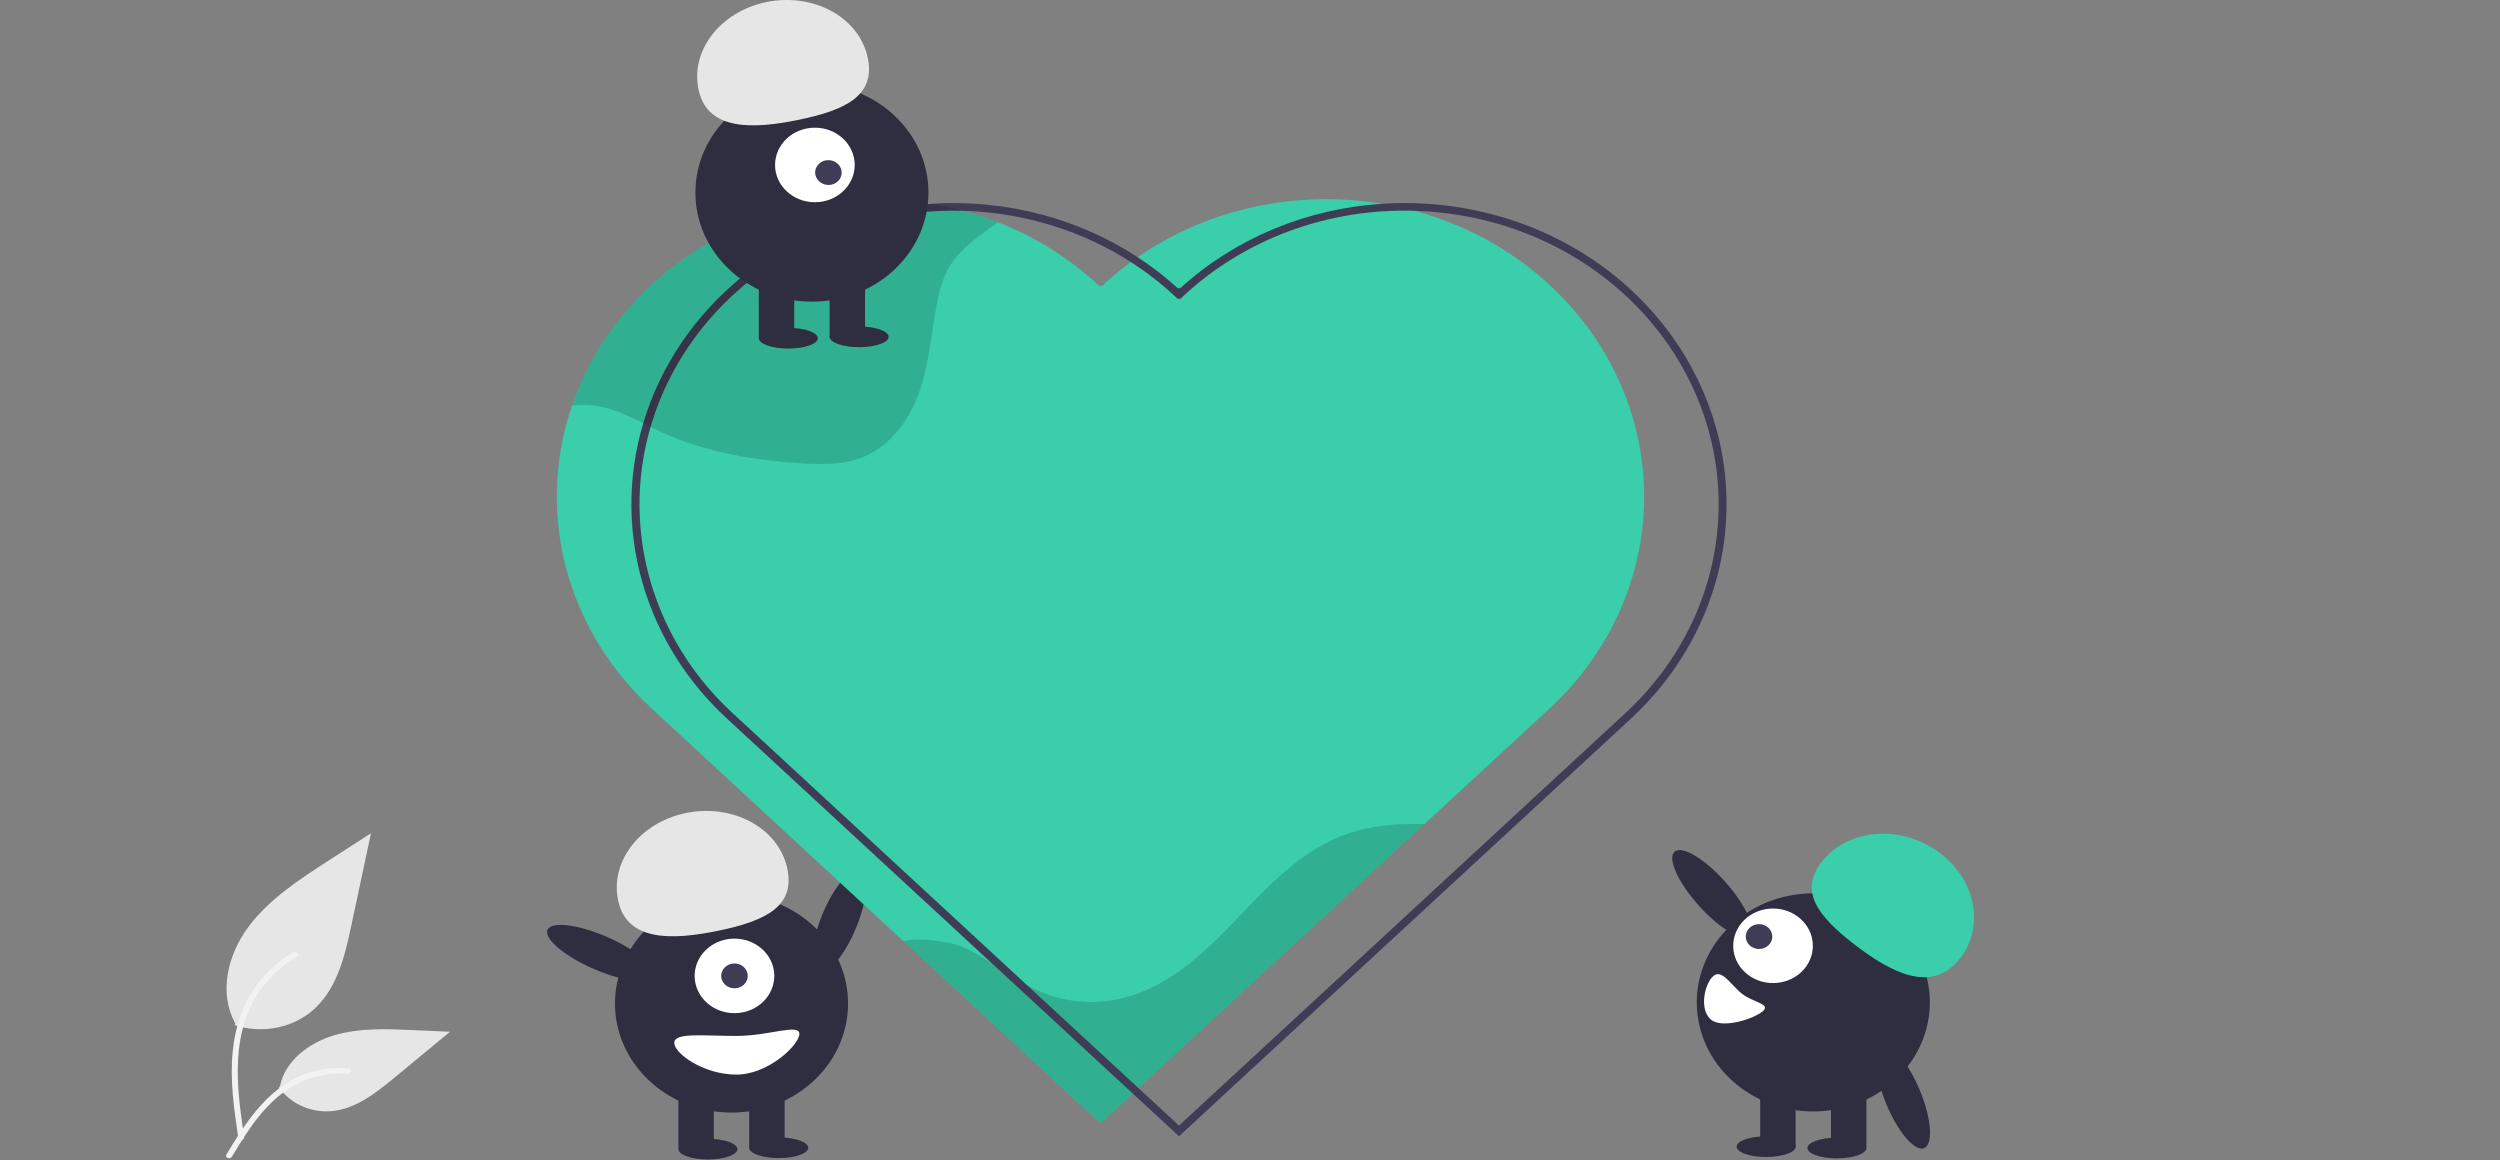 <svg width="681" height="316" viewBox="0 0 681 316" fill="none" xmlns="http://www.w3.org/2000/svg">
<rect x="0" y="0" width="681" height="316" fill="#808080" stroke="none"/>
<g clip-path="url(#clip0_163_841)">
<path d="M233.259 252.586C236.389 244.924 236.842 237.967 234.272 237.047C231.702 236.128 227.081 241.594 223.952 249.257C220.822 256.919 220.369 263.876 222.939 264.796C225.51 265.715 230.13 260.249 233.259 252.586Z" fill="#2F2E41"/>
<path d="M230.598 278.112C233.407 261.918 221.655 246.659 204.352 244.031C187.048 241.403 170.744 252.401 167.936 268.595C165.128 284.79 176.879 300.049 194.183 302.677C211.487 305.305 227.79 294.307 230.598 278.112Z" fill="#2F2E41"/>
<path d="M194.446 296.668H184.803V312.837H194.446V296.668Z" fill="#2F2E41"/>
<path d="M213.732 296.668H204.089V312.837H213.732V296.668Z" fill="#2F2E41"/>
<path d="M192.839 315.845C197.277 315.845 200.874 314.582 200.874 313.025C200.874 311.467 197.277 310.205 192.839 310.205C188.401 310.205 184.803 311.467 184.803 313.025C184.803 314.582 188.401 315.845 192.839 315.845Z" fill="#2F2E41"/>
<path d="M212.124 315.469C216.562 315.469 220.16 314.206 220.16 312.649C220.16 311.091 216.562 309.829 212.124 309.829C207.686 309.829 204.089 311.091 204.089 312.649C204.089 314.206 207.686 315.469 212.124 315.469Z" fill="#2F2E41"/>
<path d="M200.389 275.982C206.378 275.817 211.09 271.14 210.914 265.535C210.738 259.93 205.741 255.52 199.752 255.685C193.763 255.85 189.051 260.527 189.227 266.132C189.403 271.736 194.401 276.146 200.389 275.982Z" fill="white"/>
<path d="M200.071 269.217C202.068 269.217 203.687 267.702 203.687 265.833C203.687 263.964 202.068 262.449 200.071 262.449C198.074 262.449 196.455 263.964 196.455 265.833C196.455 267.702 198.074 269.217 200.071 269.217Z" fill="#3F3D56"/>
<path d="M168.477 245.728C165.914 234.985 174.107 224.131 186.776 221.483C199.445 218.836 211.793 225.398 214.356 236.14C216.919 246.882 208.523 250.844 195.854 253.492C183.185 256.139 171.04 256.47 168.477 245.728Z" fill="#E6E6E6"/>
<path d="M177.855 265.935C179.035 263.608 173.571 258.872 165.651 255.357C157.731 251.842 150.356 250.878 149.176 253.205C147.997 255.532 153.461 260.268 161.381 263.783C169.3 267.298 176.676 268.262 177.855 265.935Z" fill="#2F2E41"/>
<path d="M183.676 284.071C183.676 286.978 191.675 292.719 200.551 292.719C209.427 292.719 217.749 284.534 217.749 281.627C217.749 278.719 209.427 282.191 200.551 282.191C191.675 282.191 183.676 281.163 183.676 284.071Z" fill="white"/>
<path d="M422.5 192.626L388.023 224.473L310.105 296.429L308.528 297.884L299.743 305.996L281.325 288.966L279.704 287.469L246.03 256.34H246.022L235.232 246.359L228.857 240.461L209.872 222.914L207.307 220.541L177.045 192.564C171.033 186.939 165.938 180.518 161.922 173.506C161.553 172.878 161.207 172.244 160.868 171.609C153.691 158.218 150.621 143.228 151.997 128.302C153.373 113.377 159.142 99.101 168.664 87.058C178.186 75.016 191.087 65.679 205.936 60.084C220.784 54.489 237 52.855 252.781 55.363H252.788C253.068 55.404 253.341 55.446 253.621 55.501C256.581 55.99 259.512 56.628 262.399 57.412C269.954 59.456 277.174 62.456 283.86 66.33C284.561 66.737 285.254 67.151 285.939 67.572C290.84 70.603 295.401 74.09 299.551 77.98L299.81 77.739L300.068 77.98C302.582 75.628 305.248 73.421 308.049 71.373C308.661 70.924 309.28 70.483 309.899 70.055C319.378 63.514 330.182 58.852 341.652 56.355C353.122 53.857 365.016 53.576 376.606 55.529C379.57 56.017 382.503 56.657 385.392 57.446C386.357 57.701 387.315 57.977 388.266 58.274C389.032 58.508 389.799 58.75 390.558 59.012C396.878 61.126 402.911 63.928 408.534 67.358C409.764 68.11 410.978 68.896 412.174 69.717C422.302 76.607 430.713 85.47 436.829 95.694C442.945 105.919 446.62 117.263 447.602 128.945C448.583 140.626 446.847 152.369 442.514 163.362C438.18 174.356 431.352 184.34 422.5 192.626Z" fill="#3ACEAA"/>
<path opacity="0.15" d="M388.023 224.473L310.105 296.429L308.528 297.884L299.743 305.996L281.325 288.966L279.704 287.469L246.03 256.34C251.439 255.16 259.753 256.781 262.797 258.188C270.012 261.52 275.945 266.99 283.271 270.107C289.813 272.871 297.122 273.627 304.151 272.266C317.284 269.687 327.448 260.182 336.41 250.829C345.372 241.468 354.533 231.425 367.128 227.087C373.769 224.797 380.903 224.279 388.023 224.473Z" fill="black"/>
<path d="M444.669 79.312C433.948 69.249 420.601 61.985 405.954 58.239C404.981 57.984 404.016 57.757 403.036 57.543C398.821 56.6 394.537 55.957 390.219 55.618C389.467 55.549 388.715 55.501 387.956 55.467C384.169 55.242 380.37 55.256 376.584 55.508C355.849 56.806 336.29 64.988 321.426 78.581L321.161 78.332L320.895 78.581C311.184 69.712 299.4 63.081 286.477 59.212C285.747 58.991 285.01 58.778 284.273 58.577C274.32 55.876 263.937 54.837 253.599 55.508C253.312 55.522 253.024 55.542 252.744 55.57C233.788 56.93 215.827 64.052 201.595 75.849C200.254 76.953 198.934 78.112 197.652 79.312C185.604 90.608 177.332 104.943 173.845 120.567C170.359 136.19 171.809 152.426 178.018 167.291C178.276 167.94 178.556 168.581 178.851 169.223C183.237 179.011 189.624 187.903 197.652 195.399L226.337 221.9L228.592 223.99L290.663 281.33L292.262 282.813L308.565 297.877L321.161 309.514L444.669 195.392C461.093 179.987 470.317 159.114 470.317 137.352C470.317 115.59 461.093 94.717 444.669 79.312ZM443.114 193.923L321.161 306.603L310.142 296.422L294.186 281.682L292.587 280.206L231.724 223.969L229.506 221.921L199.214 193.93C191.438 186.671 185.241 178.07 180.966 168.602C180.671 167.96 180.391 167.319 180.133 166.677C174.041 152.174 172.6 136.322 175.99 121.063C179.379 105.805 187.45 91.803 199.214 80.774C200.586 79.491 201.988 78.263 203.423 77.091H203.43C217.122 65.877 234.295 59.069 252.427 57.667C254.837 57.474 257.249 57.377 259.664 57.377C260.571 57.377 261.47 57.391 262.377 57.419C269.783 57.632 277.129 58.745 284.229 60.73C284.959 60.929 285.688 61.143 286.411 61.371C294.091 63.714 301.372 67.08 308.027 71.366C312.36 74.146 316.409 77.296 320.122 80.774L320.903 81.505L321.161 81.264L321.419 81.505L322.2 80.774C330.457 73.038 340.325 66.972 351.192 62.955C362.059 58.937 373.692 57.053 385.369 57.419C386.305 57.446 387.241 57.488 388.177 57.55C388.929 57.591 389.681 57.639 390.425 57.708C395.176 58.107 399.883 58.88 404.495 60.019C405.482 60.254 406.463 60.509 407.435 60.792C421.576 64.794 434.366 72.158 444.559 82.165C454.752 92.173 461.999 104.483 465.593 117.893C469.187 131.304 469.005 145.357 465.065 158.682C461.126 172.007 453.563 184.149 443.114 193.923Z" fill="#3F3D56"/>
<path opacity="0.15" d="M271.869 60.543C267.138 64.04 262.06 67.268 258.986 72.048C256.724 75.58 255.743 79.684 255.014 83.74C253.599 91.631 252.994 99.715 250.223 107.282C247.459 114.848 242.064 122.077 234.068 124.898C229.108 126.643 223.639 126.547 218.355 126.209C205.317 125.381 192.191 123.194 180.458 117.821C173.898 114.814 167.538 110.758 160.249 110.31C158.765 110.22 157.276 110.297 155.812 110.537C162.172 91.957 175.48 76.148 193.293 66.012C211.106 55.877 232.228 52.096 252.781 55.363H252.788C253.068 55.404 253.341 55.446 253.621 55.501C256.582 55.99 259.512 56.628 262.399 57.412C265.618 58.283 268.78 59.329 271.869 60.543Z" fill="black"/>
<path d="M63.946 279.24C67.379 280.369 71.065 280.652 74.648 280.061C78.232 279.47 81.593 278.026 84.406 275.867C91.573 270.237 93.819 260.963 95.648 252.376L101.055 226.976L89.734 234.272C81.593 239.518 73.268 244.933 67.631 252.532C61.994 260.131 59.533 270.505 64.063 278.727L63.946 279.24Z" fill="#E6E6E6"/>
<path d="M64.914 309.991C63.768 302.18 62.59 294.269 63.394 286.374C64.108 279.362 66.393 272.514 71.046 266.899C73.516 263.924 76.522 261.375 79.928 259.367C80.816 258.842 81.633 260.16 80.749 260.682C74.856 264.168 70.298 269.315 67.732 275.381C64.898 282.127 64.443 289.481 64.931 296.648C65.226 300.981 65.852 305.287 66.483 309.586C66.533 309.781 66.502 309.986 66.396 310.16C66.291 310.334 66.119 310.463 65.915 310.523C65.707 310.576 65.485 310.549 65.298 310.45C65.11 310.35 64.972 310.185 64.914 309.991H64.914Z" fill="#F2F2F2"/>
<path d="M75.95 296.169C77.423 298.263 79.446 299.967 81.827 301.117C84.207 302.267 86.863 302.824 89.54 302.734C96.419 302.428 102.155 297.934 107.317 293.668L122.588 281.05L112.481 280.597C105.213 280.272 97.758 279.968 90.835 282.066C83.913 284.163 77.529 289.212 76.263 295.918L75.95 296.169Z" fill="#E6E6E6"/>
<path d="M61.676 314.481C67.191 305.349 73.588 295.198 85.018 291.954C88.196 291.055 91.529 290.733 94.836 291.006C95.879 291.09 95.618 292.594 94.578 292.51C89.034 292.079 83.501 293.449 78.91 296.389C74.492 299.203 71.052 303.116 68.141 307.265C66.357 309.807 64.76 312.456 63.162 315.102C62.652 315.947 61.159 315.337 61.676 314.481H61.676Z" fill="#F2F2F2"/>
<path d="M221.171 82.163C238.701 82.163 252.912 68.864 252.912 52.457C252.912 36.051 238.701 22.751 221.171 22.751C203.64 22.751 189.429 36.051 189.429 52.457C189.429 68.864 203.64 82.163 221.171 82.163Z" fill="#2F2E41"/>
<path d="M216.349 75.771H206.706V91.94H216.349V75.771Z" fill="#2F2E41"/>
<path d="M235.635 75.771H225.992V91.94H235.635V75.771Z" fill="#2F2E41"/>
<path d="M214.742 94.948C219.18 94.948 222.778 93.686 222.778 92.128C222.778 90.571 219.18 89.308 214.742 89.308C210.304 89.308 206.706 90.571 206.706 92.128C206.706 93.686 210.304 94.948 214.742 94.948Z" fill="#2F2E41"/>
<path d="M234.028 94.573C238.466 94.573 242.064 93.31 242.064 91.752C242.064 90.195 238.466 88.932 234.028 88.932C229.59 88.932 225.992 90.195 225.992 91.752C225.992 93.31 229.59 94.573 234.028 94.573Z" fill="#2F2E41"/>
<path d="M221.974 55.089C227.966 55.089 232.822 50.544 232.822 44.937C232.822 39.329 227.966 34.784 221.974 34.784C215.983 34.784 211.126 39.329 211.126 44.937C211.126 50.544 215.983 55.089 221.974 55.089Z" fill="white"/>
<path d="M228.223 49.406C229.63 48.09 229.622 45.949 228.206 44.623C226.79 43.298 224.502 43.29 223.095 44.605C221.689 45.921 221.696 48.063 223.112 49.388C224.528 50.714 226.816 50.722 228.223 49.406Z" fill="#3F3D56"/>
<path d="M190.381 24.831C187.818 14.089 196.01 3.234 208.68 0.587C221.349 -2.061 233.697 4.501 236.26 15.243C238.823 25.986 230.427 29.948 217.757 32.595C205.088 35.243 192.944 35.573 190.381 24.831Z" fill="#E6E6E6"/>
<path d="M476.413 254.862C478.535 253.223 475.736 246.764 470.159 240.436C464.582 234.107 458.34 230.305 456.218 231.943C454.095 233.582 456.895 240.04 462.471 246.369C468.048 252.698 474.29 256.5 476.413 254.862Z" fill="#2F2E41"/>
<path d="M499.031 302.374C516.335 299.746 528.086 284.487 525.278 268.293C522.47 252.098 506.166 241.1 488.863 243.728C471.559 246.356 459.808 261.615 462.616 277.809C465.424 294.004 481.728 305.002 499.031 302.374Z" fill="#2F2E41"/>
<path d="M508.411 296.365H498.769V312.534H508.411V296.365Z" fill="#2F2E41"/>
<path d="M489.126 296.365H479.483V312.534H489.126V296.365Z" fill="#2F2E41"/>
<path d="M500.376 315.542C504.814 315.542 508.411 314.279 508.411 312.722C508.411 311.164 504.814 309.902 500.376 309.902C495.938 309.902 492.34 311.164 492.34 312.722C492.34 314.279 495.938 315.542 500.376 315.542Z" fill="#2F2E41"/>
<path d="M481.09 315.166C485.528 315.166 489.126 313.904 489.126 312.346C489.126 310.789 485.528 309.526 481.09 309.526C476.652 309.526 473.054 310.789 473.054 312.346C473.054 313.904 476.652 315.166 481.09 315.166Z" fill="#2F2E41"/>
<path d="M505.06 257.201C495.053 249.463 489.491 242.367 496.983 233.882C504.474 225.397 518.659 224.792 528.666 232.531C538.673 240.27 540.712 253.422 533.221 261.906C525.729 270.391 515.067 264.94 505.06 257.201Z" fill="#3ACEAA"/>
<path d="M483.291 267.784C489.28 267.62 493.992 262.943 493.816 257.338C493.64 251.733 488.643 247.323 482.654 247.488C476.665 247.652 471.953 252.33 472.129 257.934C472.305 263.539 477.303 267.949 483.291 267.784Z" fill="white"/>
<path d="M479.16 258.506C481.157 258.506 482.776 256.991 482.776 255.121C482.776 253.252 481.157 251.737 479.16 251.737C477.163 251.737 475.544 253.252 475.544 255.121C475.544 256.991 477.163 258.506 479.16 258.506Z" fill="#3F3D56"/>
<path d="M466.575 265.998C464.379 268.054 462.826 274.72 465.915 277.612C469.005 280.503 478.087 277.427 480.284 275.371C482.48 273.315 476.96 273.058 473.87 270.167C470.781 267.275 468.772 263.942 466.575 265.998Z" fill="white"/>
<path d="M524.077 312.776C526.647 311.857 526.194 304.9 523.064 297.237C519.935 289.575 515.314 284.108 512.744 285.028C510.174 285.947 510.627 292.904 513.757 300.567C516.886 308.229 521.506 313.696 524.077 312.776Z" fill="#2F2E41"/>
</g>
<defs>
<clipPath id="clip0_163_841">
<rect width="681" height="316" fill="white"/>
</clipPath>
</defs>
</svg>
